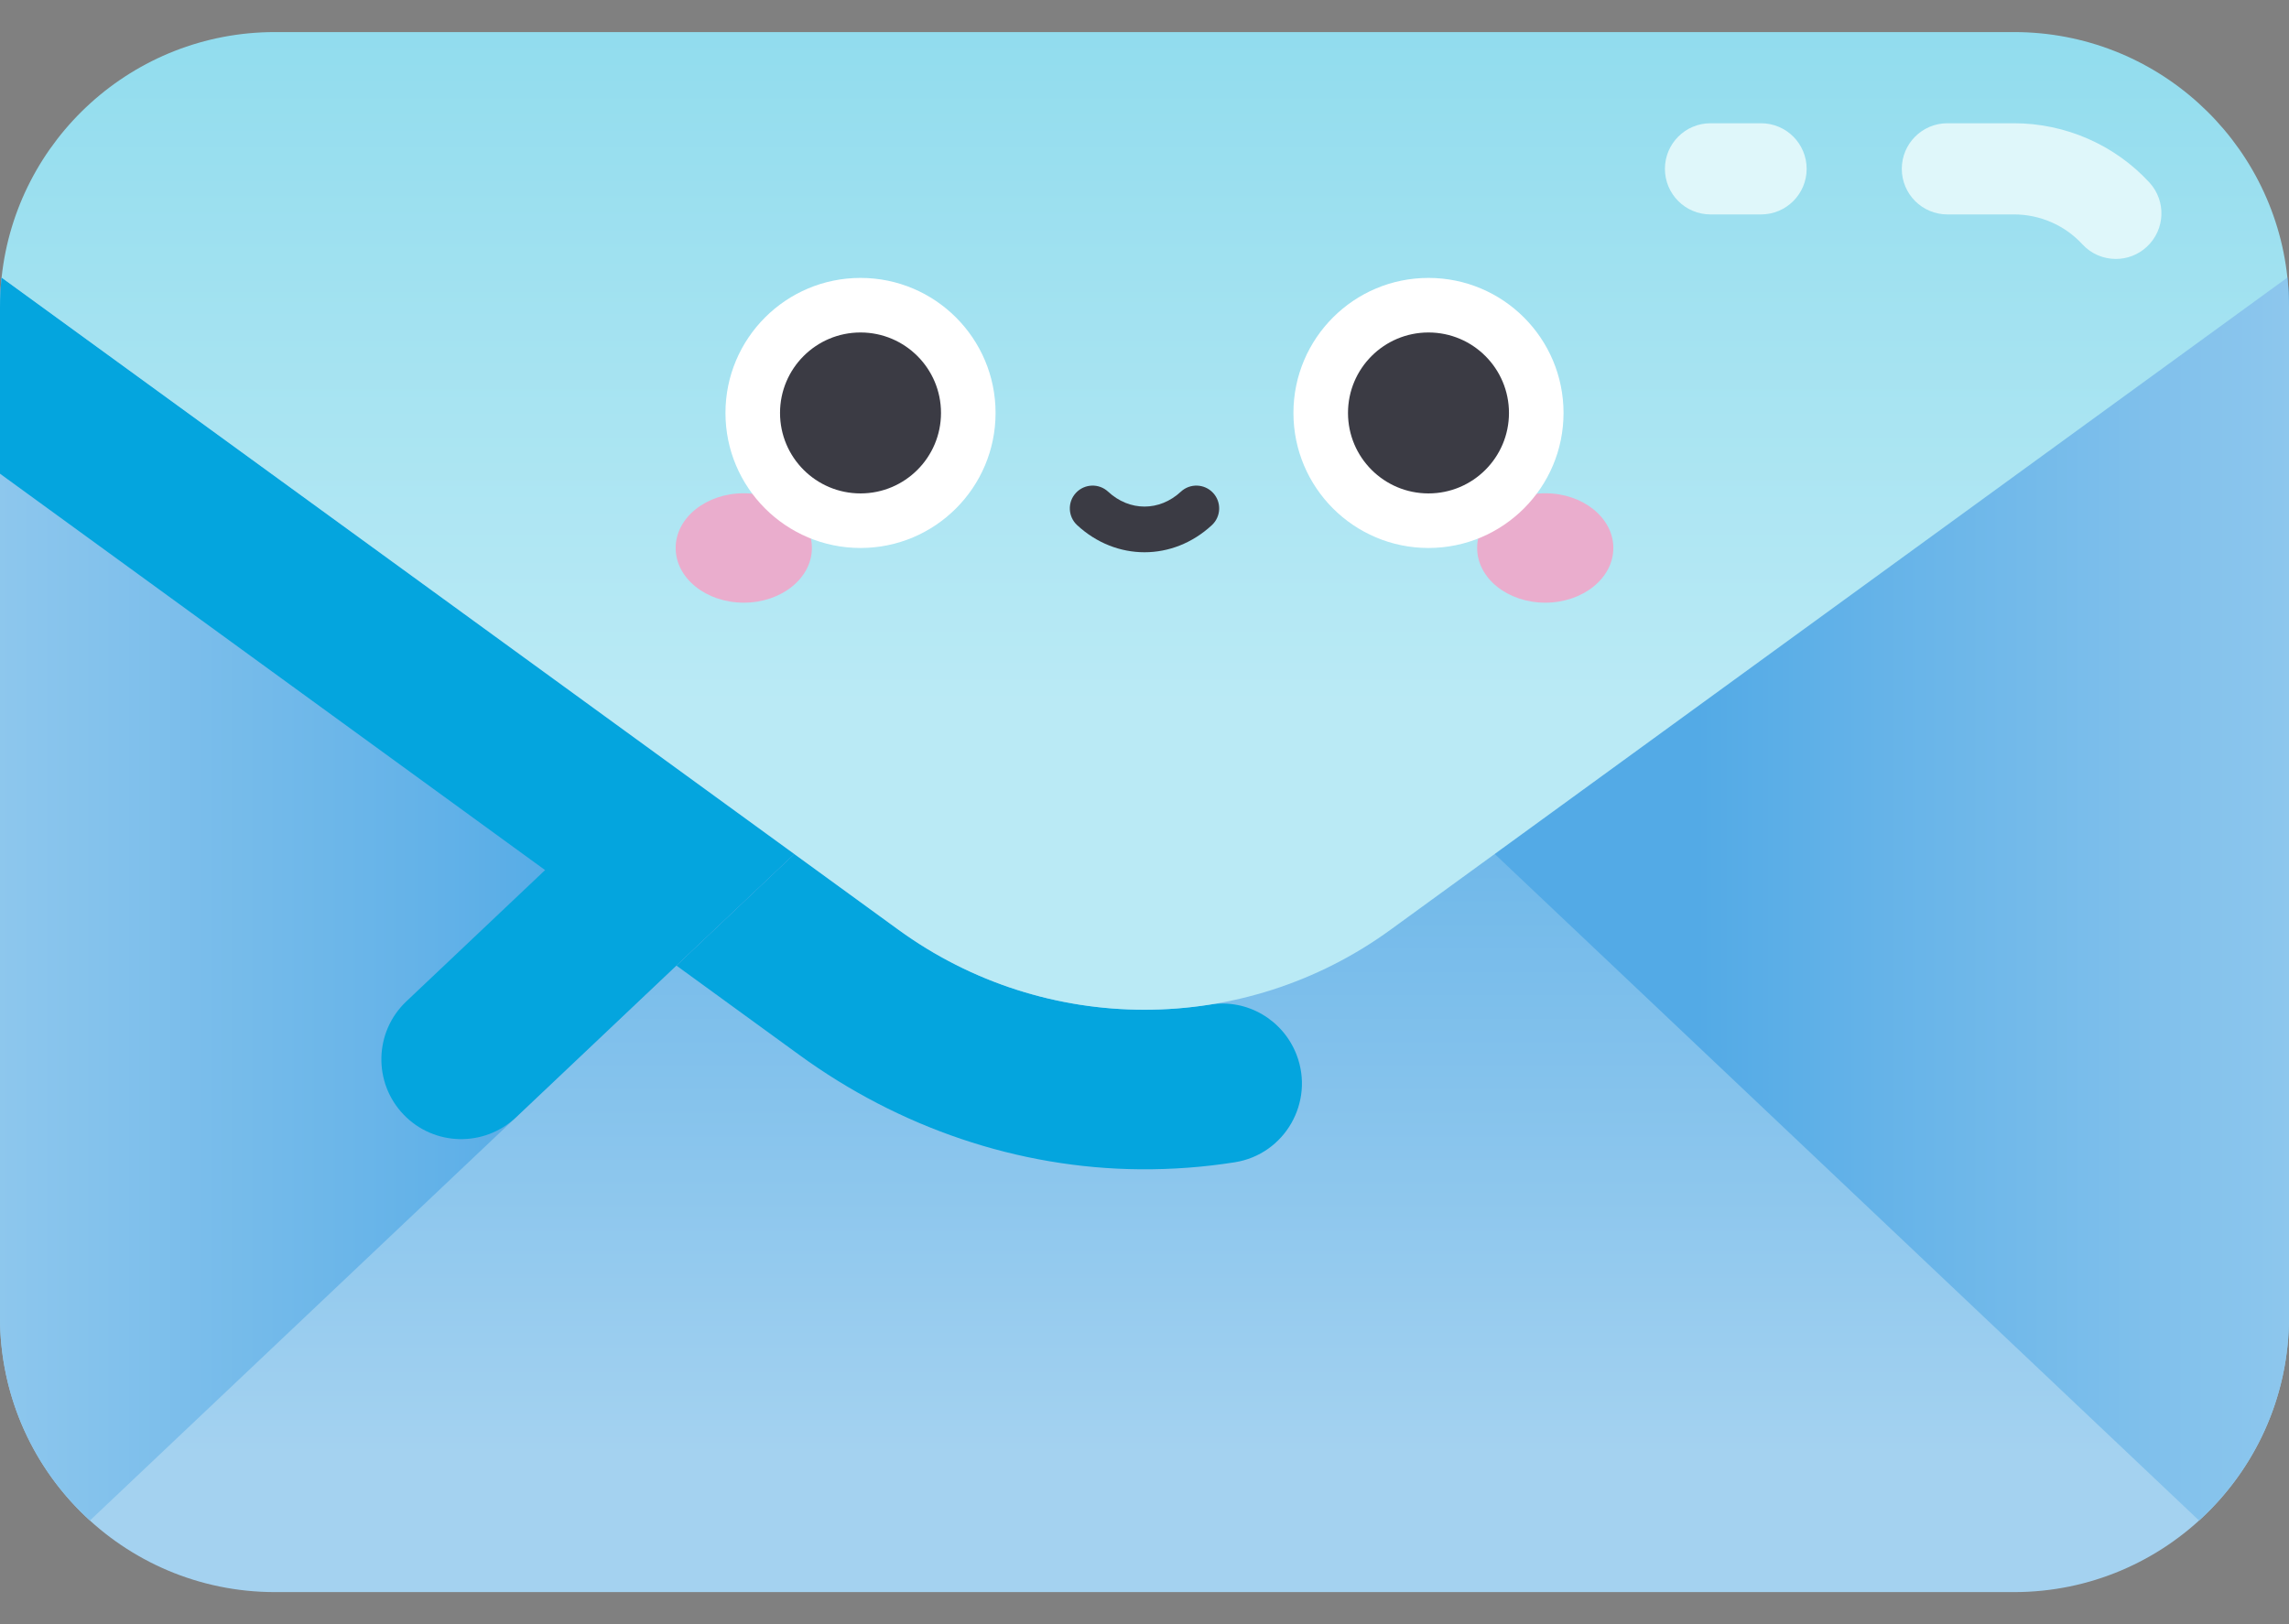<svg width="62" height="44" viewBox="0 0 62 44" fill="none" xmlns="http://www.w3.org/2000/svg">
<rect x="0" y="0" width="62" height="44" fill="#808080" stroke="none"/>
<path d="M61.957 7.519C51.243 4.922 42.35 5.177 31 5.177C19.65 5.177 10.757 4.922 0.043 7.519C0.015 7.781 0 8.047 0 8.317V35.683C0 39.797 3.335 43.131 7.448 43.131H54.552C58.665 43.131 62 39.797 62 35.683V8.317C62 8.047 61.985 7.781 61.957 7.519Z" fill="url(#paint0_linear_158_126)"/>
<path d="M35.12 28.577C34.757 27.63 33.783 27.054 32.782 27.213C29.875 27.675 26.828 27 24.335 25.187L21.514 23.135L18.32 26.157L21.66 28.586C24.346 30.54 27.569 31.654 30.89 31.677C31.753 31.683 32.607 31.619 33.444 31.487C34.8 31.273 35.611 29.859 35.12 28.577Z" fill="#04A5DE"/>
<path d="M61.957 7.519C50.471 8.042 31 14.156 31 14.156L59.564 41.192C61.061 39.83 62 37.866 62 35.683V8.317C62 8.047 61.985 7.781 61.957 7.519Z" fill="url(#paint1_linear_158_126)"/>
<path d="M0.043 7.519C11.529 8.042 31 14.156 31 14.156L2.436 41.192C0.939 39.83 0 37.866 0 35.683V8.317C0 8.047 0.015 7.781 0.043 7.519Z" fill="url(#paint2_linear_158_126)"/>
<path d="M10.931 30.194C11.753 31.052 13.114 31.085 13.977 30.268L21.514 23.135L0.043 7.519C0.015 7.782 0 8.047 0 8.317V12.833L14.764 23.571L11.005 27.129C10.135 27.953 10.101 29.328 10.931 30.194Z" fill="#04A5DE"/>
<path d="M54.552 0.869H7.448C3.604 0.869 0.441 3.781 0.043 7.519L24.335 25.187C28.309 28.077 33.691 28.077 37.664 25.187L61.957 7.519C61.559 3.781 58.396 0.869 54.552 0.869Z" fill="url(#paint3_linear_158_126)"/>
<path d="M20.146 16.327C21.165 16.327 21.991 15.664 21.991 14.845C21.991 14.026 21.165 13.363 20.146 13.363C19.127 13.363 18.301 14.026 18.301 14.845C18.301 15.664 19.127 16.327 20.146 16.327Z" fill="#EAADCD"/>
<path d="M41.855 16.327C42.873 16.327 43.699 15.664 43.699 14.845C43.699 14.026 42.873 13.363 41.855 13.363C40.836 13.363 40.01 14.026 40.01 14.845C40.01 15.664 40.836 16.327 41.855 16.327Z" fill="#EAADCD"/>
<path d="M23.308 14.845C25.328 14.845 26.966 13.207 26.966 11.187C26.966 9.167 25.328 7.529 23.308 7.529C21.288 7.529 19.65 9.167 19.65 11.187C19.65 13.207 21.288 14.845 23.308 14.845Z" fill="white"/>
<path d="M38.692 14.845C40.712 14.845 42.35 13.207 42.35 11.187C42.35 9.167 40.712 7.529 38.692 7.529C36.671 7.529 35.034 9.167 35.034 11.187C35.034 13.207 36.671 14.845 38.692 14.845Z" fill="white"/>
<path d="M23.308 13.367C24.512 13.367 25.488 12.391 25.488 11.187C25.488 9.983 24.512 9.007 23.308 9.007C22.104 9.007 21.128 9.983 21.128 11.187C21.128 12.391 22.104 13.367 23.308 13.367Z" fill="#3B3B44"/>
<path d="M38.692 13.367C39.896 13.367 40.872 12.391 40.872 11.187C40.872 9.983 39.896 9.007 38.692 9.007C37.488 9.007 36.512 9.983 36.512 11.187C36.512 12.391 37.488 13.367 38.692 13.367Z" fill="#3B3B44"/>
<path d="M31 14.961C30.352 14.961 29.704 14.716 29.175 14.226C28.925 13.994 28.91 13.603 29.142 13.353C29.374 13.103 29.765 13.088 30.015 13.32C30.595 13.858 31.405 13.858 31.985 13.32C32.235 13.088 32.626 13.103 32.858 13.353C33.09 13.603 33.075 13.994 32.825 14.226C32.296 14.716 31.648 14.961 31 14.961Z" fill="#3B3B44"/>
<path d="M47.7 5.809H46.331C45.649 5.809 45.096 5.256 45.096 4.574C45.096 3.892 45.649 3.339 46.331 3.339H47.7C48.382 3.339 48.935 3.892 48.935 4.574C48.935 5.256 48.382 5.809 47.7 5.809Z" fill="#DFF7FA"/>
<path d="M57.31 7.015C56.977 7.015 56.645 6.881 56.401 6.616C55.929 6.103 55.255 5.809 54.552 5.809H52.747C52.065 5.809 51.512 5.256 51.512 4.574C51.512 3.892 52.065 3.339 52.747 3.339H54.552C55.943 3.339 57.28 3.924 58.218 4.943C58.68 5.445 58.648 6.226 58.146 6.688C57.909 6.907 57.609 7.015 57.31 7.015Z" fill="#DFF7FA"/>
<defs>
<linearGradient id="paint0_linear_158_126" x1="31.002" y1="13.878" x2="31.002" y2="39.412" gradientUnits="userSpaceOnUse">
<stop stop-color="#53AAE6"/>
<stop offset="1" stop-color="#A4D2F0"/>
</linearGradient>
<linearGradient id="paint1_linear_158_126" x1="45.947" y1="24.353" x2="68.274" y2="24.353" gradientUnits="userSpaceOnUse">
<stop stop-color="#53AAE6"/>
<stop offset="1" stop-color="#A4D2F0"/>
</linearGradient>
<linearGradient id="paint2_linear_158_126" x1="16.05" y1="24.353" x2="-6.277" y2="24.353" gradientUnits="userSpaceOnUse">
<stop stop-color="#53AAE6"/>
<stop offset="1" stop-color="#A4D2F0"/>
</linearGradient>
<linearGradient id="paint3_linear_158_126" x1="31.002" y1="-12.421" x2="31.002" y2="19.079" gradientUnits="userSpaceOnUse">
<stop stop-color="#74D2E8"/>
<stop offset="1" stop-color="#BAEAF5"/>
</linearGradient>
</defs>
</svg>

